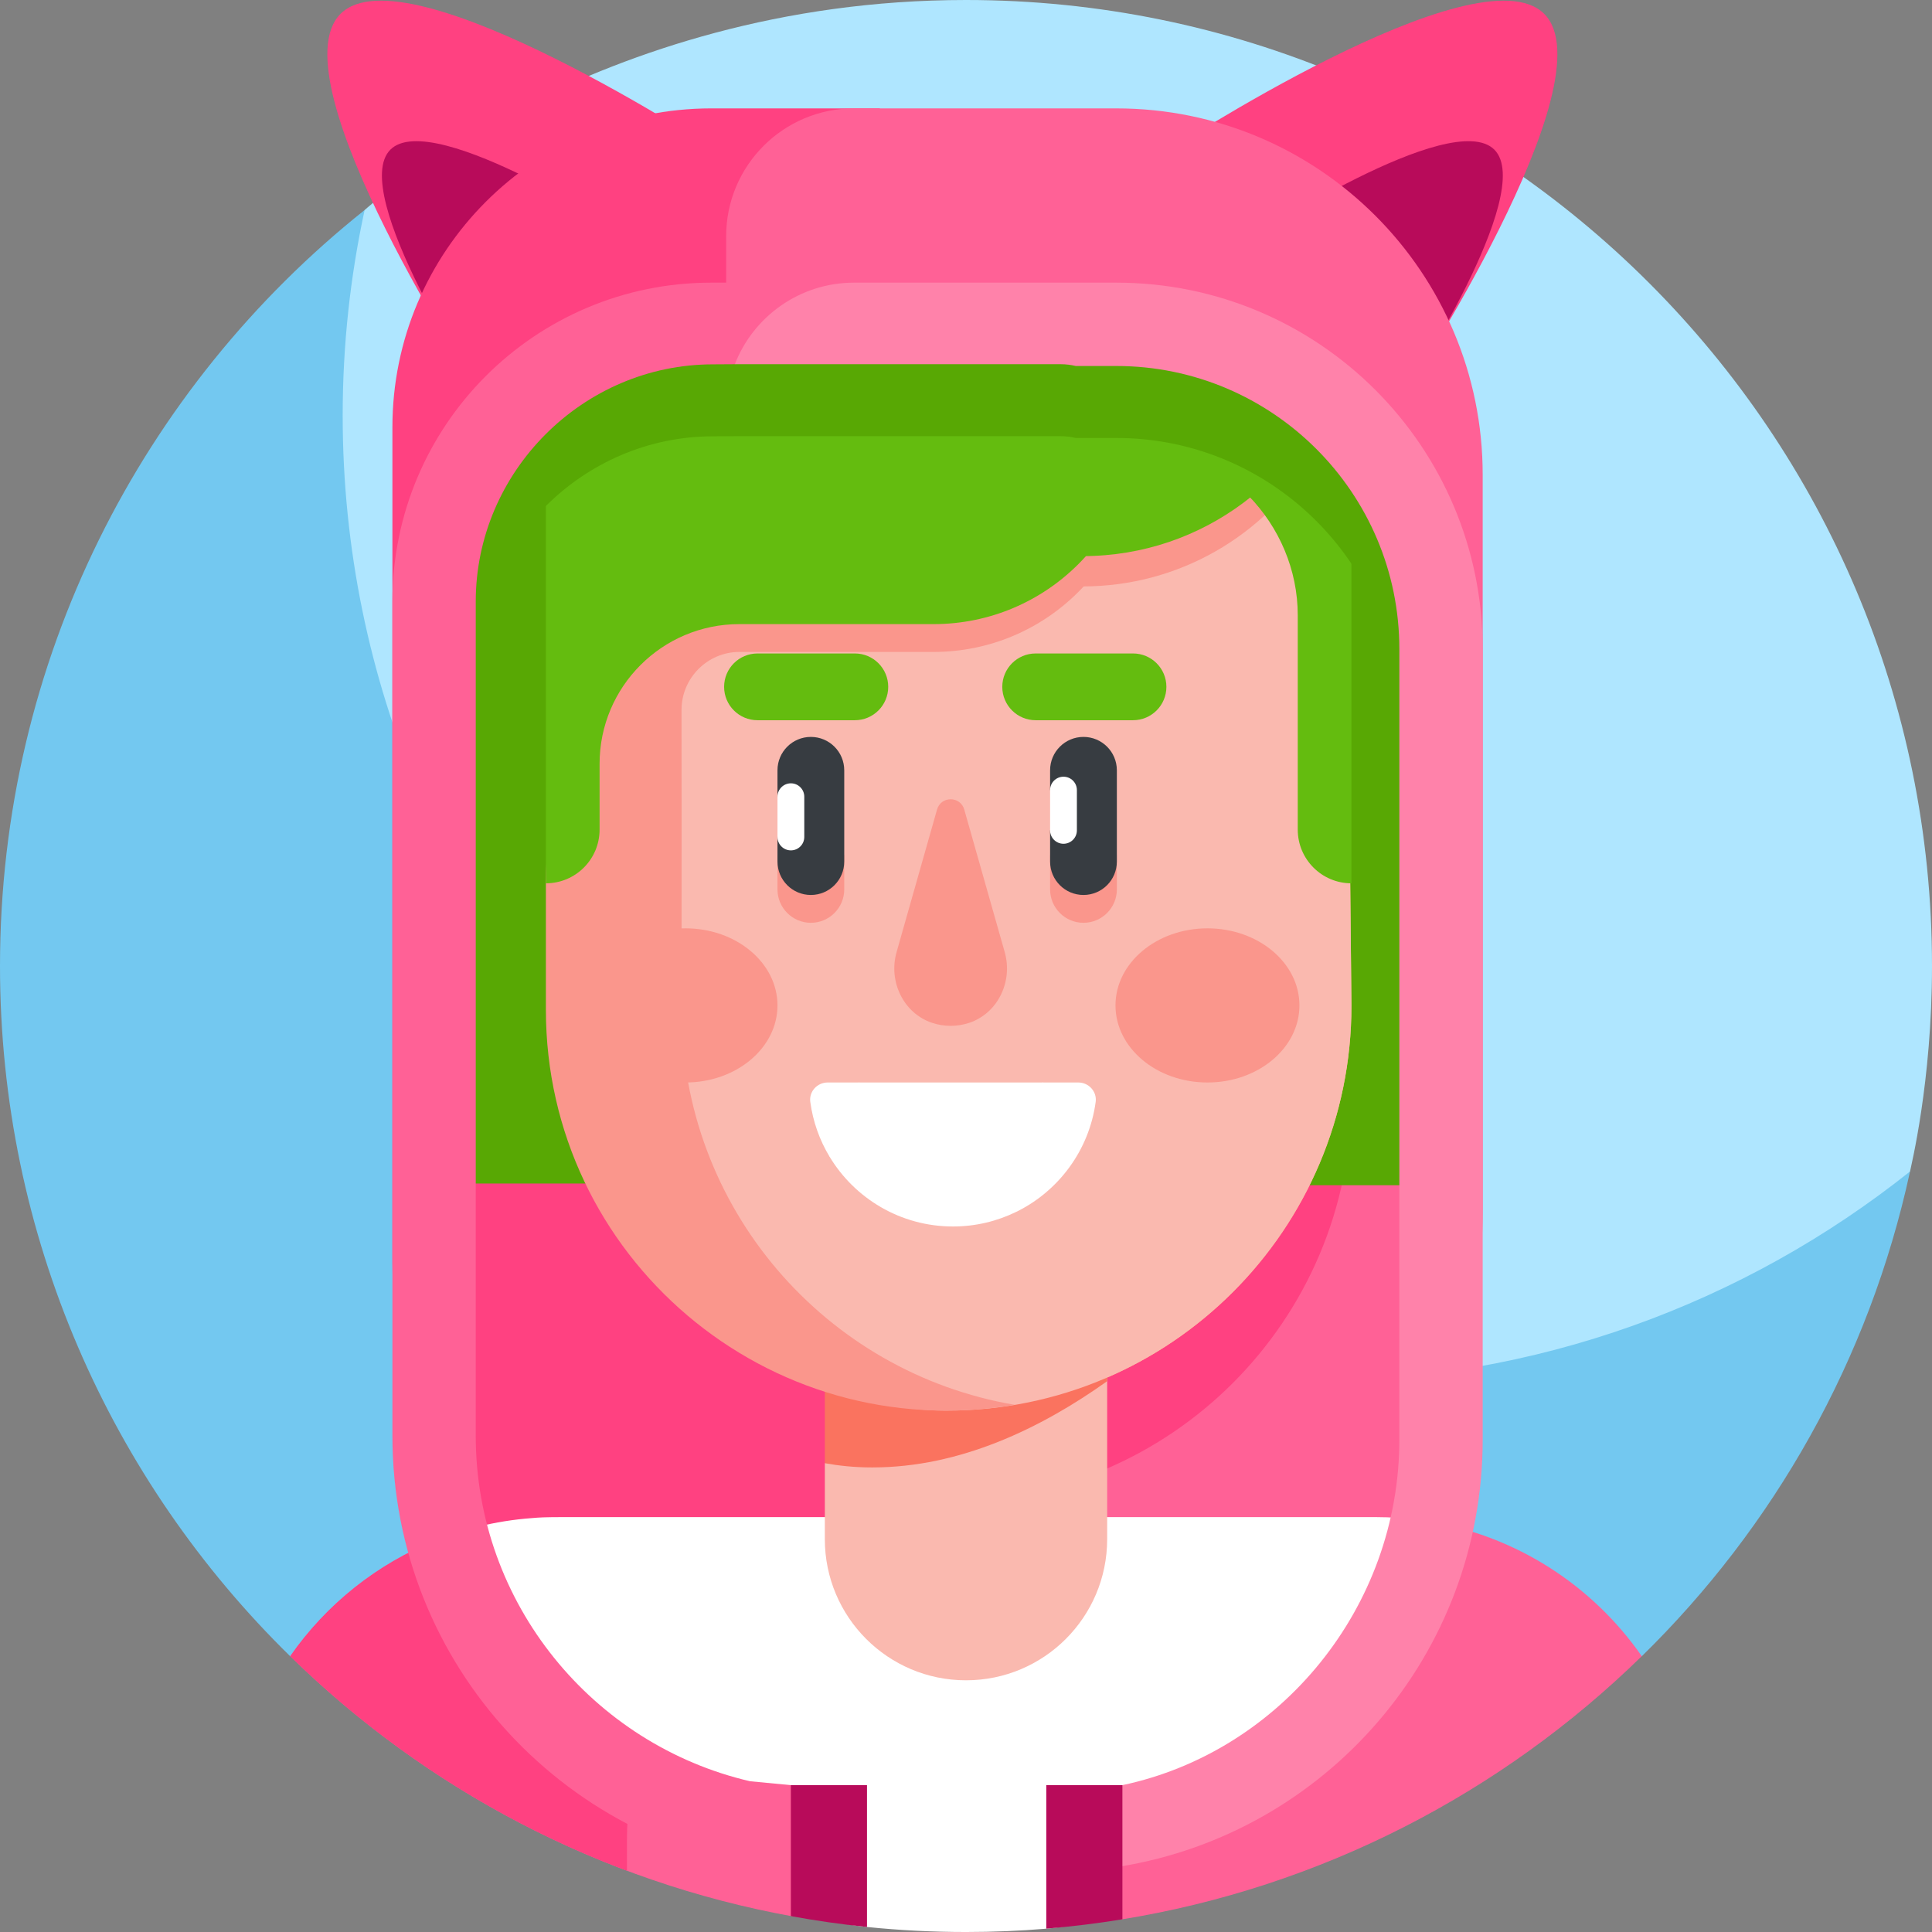 <svg id="Layer_1" enable-background="new 0 0 510 510" height="512" viewBox="0 0 510 510" width="512" xmlns="http://www.w3.org/2000/svg"><rect x="0" y="0" width="510" height="510" fill="#808080" stroke="none"/><g><g><path d="m255 0c-98.131 0-158.58 55.352-158.747 55.445 0 0-2.513 3.137-2.983 5.222-3.818 16.948-7.385 39.663-7.385 56.238 0 140.833 118.763 254.972 259.596 254.972 54.231 0 114.568-25.992 154.949-57.243.903-.699 3.769-5.396 3.769-5.396.178-1.087 5.8-23.477 5.8-54.239.001-140.832-114.166-254.999-254.999-254.999z" fill="#afe6ff"/><path d="m345.459 364.679c-140.833 0-255-114.167-255-255 0-18.615 2.007-36.753 5.795-54.234-58.645 46.72-96.254 118.747-96.254 199.555 0 71.383 29.331 135.916 76.599 182.204l356.795-.001c34.837-34.088 60.02-78.178 70.805-127.964-43.559 34.695-98.724 55.44-158.74 55.44z" fill="#73c8f0"/></g><g><g><path d="m190.097 40.437-63.424 63.424s-54.294-82.69-36.78-100.204c17.514-17.514 100.204 36.78 100.204 36.78z" fill="#ff4181"/></g><g><path d="m167.407 63.127-40.734 40.734s-34.87-53.108-23.622-64.356c11.249-11.248 64.356 23.622 64.356 23.622z" fill="#b80b5a"/></g><g><path d="m307.427 40.437 63.424 63.424s54.294-82.69 36.78-100.204c-17.514-17.514-100.204 36.78-100.204 36.78z" fill="#ff4181"/></g><g><path d="m330.117 63.127 40.734 40.734s34.87-53.108 23.622-64.356c-11.248-11.248-64.356 23.622-64.356 23.622z" fill="#b80b5a"/></g><path d="m103.586 332.989c0 63.869 51.776 115.644 115.645 115.644l13.001-420.023h-44.467c-46.491 0-84.179 37.688-84.179 84.179z" fill="#ff4181"/><path d="m119.559 156.078v156.344h103.887l6.876-222.135h-44.972c-36.335.001-65.791 29.456-65.791 65.791z" fill="#58a804"/><path d="m391.394 319.011c0 63.069-33.504 136.223-96.573 136.223l-15.188-41.912c-49.848-4.741-87.947-70.356-87.947-120.429v-230.526c0-18.643 15.113-33.756 33.756-33.756h69.239c53.413 0 96.713 43.3 96.713 96.713z" fill="#ff6196"/><path d="m179.496 325.826c0 38.59 31.005 70.252 69.594 70.542.27.002.54.003.81.003 59.008 0 106.845-47.836 106.845-106.844v-18.728z" fill="#ff4181"/><path d="m191.686 90.728v202.165c0 6.453.637 13.165 1.846 19.97h181.629v-163.968c0-32.125-26.042-58.167-58.167-58.167z" fill="#58a804"/><path d="m368.997 400.675c-1.895-.126-3.806-.194-5.734-.194h-184.745c-33.88.016-33.899-.108-38.142.261-4.862.359-9.609 1.127-14.21 2.266 0 30.396 14.807 58.882 39.674 76.362 19.945 14.021 41.073 27.067 63.026 29.305 8.592.876 17.31 1.325 26.134 1.325 7.132 0 14.2-.295 21.193-.873 16.898-1.397 33.356-11.511 49.203-22.963 27.424-19.818 43.601-51.655 43.601-85.489z" fill="#fff"/><path d="m209.584 477.836c-.281-.063-.568-.117-.848-.181-39.534-9.094-78.202-32.053-93.501-71.124-15.699 6.237-29.109 16.992-38.624 30.659 35.721 34.981 81.682 59.531 132.973 68.753z" fill="#ff6196"/><path d="m295.706 506.74c52.977-8.524 100.75-33.413 137.679-69.547-12.967-18.643-33.166-31.879-56.547-35.617-6.504 25.119-23.159 49.231-45.197 62.218-11.135 6.562-23.286 11.255-35.935 14.355z" fill="#ff6196"/><path d="m115.236 406.531c-15.699 6.237-29.109 16.992-38.624 30.659 25.13 24.609 55.324 44.058 88.882 56.641v-7.985c0-7.926 1.101-15.59 3.123-22.871-23.566-12.395-43.422-31.008-53.381-56.444z" fill="#ff4181"/><g><g><path d="m292.265 406.292c0 20.581-16.684 37.265-37.265 37.265-20.581 0-37.265-16.684-37.265-37.265v-20.039l74.531-63.43v83.469z" fill="#fab9af"/></g></g><g><g><path d="m355.721 162.318c-.246-24.792-20.413-44.76-45.206-44.76h-53.711c-29.928 0-57.128 11.67-77.308 30.702v153.563c0 38.59 31.005 70.253 69.594 70.542.27.002.54.003.81.003 59.009 0 106.845-47.836 106.845-106.845z" fill="#ffbe82"/></g></g><path d="m217.735 386.254c3.834.685 7.771 1.076 11.797 1.106.27.002.54.003.81.003 23.082 0 44.454-10.32 61.922-22.764v-41.775h-74.531v63.43z" fill="#fa735f"/><g><g><path d="m355.721 162.318c-.246-24.792-20.413-44.76-45.206-44.76h-53.711c-29.928 0-57.128 11.67-77.308 30.702v153.563c0 38.59 31.005 70.253 69.594 70.542.27.002.54.003.81.003 59.009 0 106.845-47.836 106.845-106.845z" fill="#fab9af"/></g></g><g><g><path d="m205.236 225.695v9.088c0 4.866 3.946 8.812 8.812 8.812s8.812-3.945 8.812-8.812v-9.088z" fill="#fa968c"/></g></g><g><g><path d="m277.198 225.695v9.088c0 4.866 3.946 8.812 8.812 8.812s8.812-3.945 8.812-8.812v-9.088z" fill="#fa968c"/></g></g><g><g><path d="m214.047 236.251c-4.866 0-8.812-3.945-8.812-8.812v-6.499l3.537-5.313-3.537-5.314v-6.974c0-4.866 3.945-8.812 8.812-8.812 4.866 0 8.812 3.945 8.812 8.812v24.1c0 4.867-3.945 8.812-8.812 8.812z" fill="#373c41"/></g></g><g><g><path d="m286.01 236.251c-4.866 0-8.812-3.945-8.812-8.812v-8.244l3.537-5.314-3.537-5.314v-5.229c0-4.866 3.945-8.812 8.812-8.812 4.866 0 8.812 3.945 8.812 8.812v24.1c-.001 4.868-3.946 8.813-8.812 8.813z" fill="#373c41"/></g></g><path d="m280.735 121.22v33.58h5.069c25.467 0 47.789-13.427 60.302-33.58z" fill="#fa968c"/><g><g><g><path d="m225.657 190.122h-25.697c-4.867 0-8.812-3.945-8.812-8.812 0-4.867 3.945-8.812 8.812-8.812h25.697c4.867 0 8.812 3.945 8.812 8.812-.001 4.867-3.946 8.812-8.812 8.812z" fill="#64bc0f"/></g></g></g><g><g><g><path d="m299.087 190.122h-25.697c-4.867 0-8.812-3.945-8.812-8.812 0-4.867 3.945-8.812 8.812-8.812h25.697c4.867 0 8.812 3.945 8.812 8.812 0 4.867-3.945 8.812-8.812 8.812z" fill="#64bc0f"/></g></g></g><g><g><path d="m236.67 251.351c-2.191 7.719 1.791 16.127 9.403 18.662 1.532.51 3.171.786 4.874.786s3.342-.276 4.874-.786c7.613-2.534 11.594-10.943 9.404-18.662l-10.684-37.648c-1.028-3.621-6.16-3.621-7.187 0z" fill="#fa968c"/></g></g><path d="m259.768 117.747c-63.84-.122-115.665 51.584-115.665 115.424v33.401c0 65.03 58.362 115.336 123.751 104.266-49.92-8.492-87.936-51.926-87.936-104.266.027-46.851-.004-68.596-.009-79.193-.003-8.388 6.856-15.266 15.244-15.284h.011 51.281c29.842 0 54.035-24.192 54.035-54.035-.001.001-7.795-.25-40.712-.313z" fill="#fa968c"/><path d="m198.753 74.858c-30.183 0-54.65 24.468-54.65 54.65v35.243 68.419c7.826 0 14.171-6.344 14.171-14.171v-17.358c0-20.374 16.516-36.89 36.89-36.89h51.281c29.842 0 54.035-24.192 54.035-54.035v-35.858z" fill="#64bc0f"/><path d="m298.564 117.559c24.172 0 44.01 20.692 44.01 44.864v56.578c0 7.826 6.344 14.171 14.171 14.171v-100.603c0-10.373-8.804-18.565-19.15-17.82z" fill="#64bc0f"/><g fill="#fff"><path d="m289.231 290.87c.366-2.722-1.828-5.119-4.574-5.119h-9.255l-24.373 5.06-24.373-5.06h-8.187c-2.746 0-4.941 2.397-4.574 5.119.701 5.207 2.456 10.08 5.044 14.397l49.351 14.625c11.146-5.471 19.22-16.239 20.941-29.022z"/><path d="m218.943 305.264c6.642 11.079 18.763 18.497 32.62 18.497 6.003 0 11.677-1.396 16.725-3.874-2.17-13.611-13.959-24.015-28.181-24.015-8.395-.001-15.942 3.624-21.164 9.392z"/><path d="m275.402 290.51c0 2.961-2.401 5.362-5.362 5.362h-38.023c-2.961 0-5.362-2.401-5.362-5.362v-4.759h48.746v4.759z"/><path d="m208.773 224.478c-1.953 0-3.537-1.584-3.537-3.537v-10.627c0-1.953 1.584-3.537 3.537-3.537 1.953 0 3.537 1.584 3.537 3.537v10.627c0 1.953-1.584 3.537-3.537 3.537z"/><path d="m280.735 222.733c-1.953 0-3.537-1.584-3.537-3.537v-10.627c0-1.953 1.584-3.537 3.537-3.537 1.953 0 3.537 1.584 3.537 3.537v10.627c0 1.953-1.584 3.537-3.537 3.537z"/></g><path d="m281.494 96.738-1.456.404.697 49.658h5.069c31.912 0 58.898-21.073 67.813-50.062z" fill="#64bc0f"/><ellipse cx="180.956" cy="265.405" fill="#fa968c" rx="24.279" ry="20.346"/><path d="m372.759 133.264c-17.594-24.034-46.009-39.649-78.077-39.649h-106.917c-27.528 0-51.966 13.216-67.324 33.647v50.408h5.149c.068-34.23 28.368-62.492 62.612-62.492l5.778-.035h86.058c1.366 0 2.675.174 3.928.472h10.715c36.881 0 67.586 26.868 73.619 62.055h4.467c-.182-14.797.125-29.604-.008-44.406z" fill="#58a804"/><ellipse cx="318.74" cy="265.405" fill="#fa968c" rx="24.279" ry="20.346"/><path d="m209.584 471.312-11.608-1.109c-41.431-9.652-72.39-46.884-72.39-91.211v-220.199c0-34.285 28.33-62.615 62.615-62.615l5.778-.036c1.184-.274 18.042-10.603 18.042-10.603l20.21-10.925h-44.467c-46.491 0-84.179 37.688-84.179 84.179v220.199c0 60.62 46.644 110.338 105.999 115.24z" fill="#ff6196"/><path d="m294.681 74.614h-69.239c-14.328 0-26.563 8.932-31.462 21.528h86.058c1.366 0 2.675.174 3.928.472h10.715c41.197 0 74.713 33.516 74.713 74.713v208.688c0 44.295-31.4 82.405-73.109 91.22-.192.041-.387.066-.579.104v21.37c54.263-8.846 95.689-55.932 95.689-112.694v-208.688c-.001-53.413-43.301-96.713-96.714-96.713z" fill="#ff82aa"/></g><g fill="#b80b5a"><path d="m208.773 505.809c6.613 1.211 13.312 2.177 20.093 2.868v-37.441h-20.093z"/><path d="m296.285 506.648v-35.413h-20.093v37.882c6.773-.559 13.473-1.388 20.093-2.469z"/></g></g></svg>